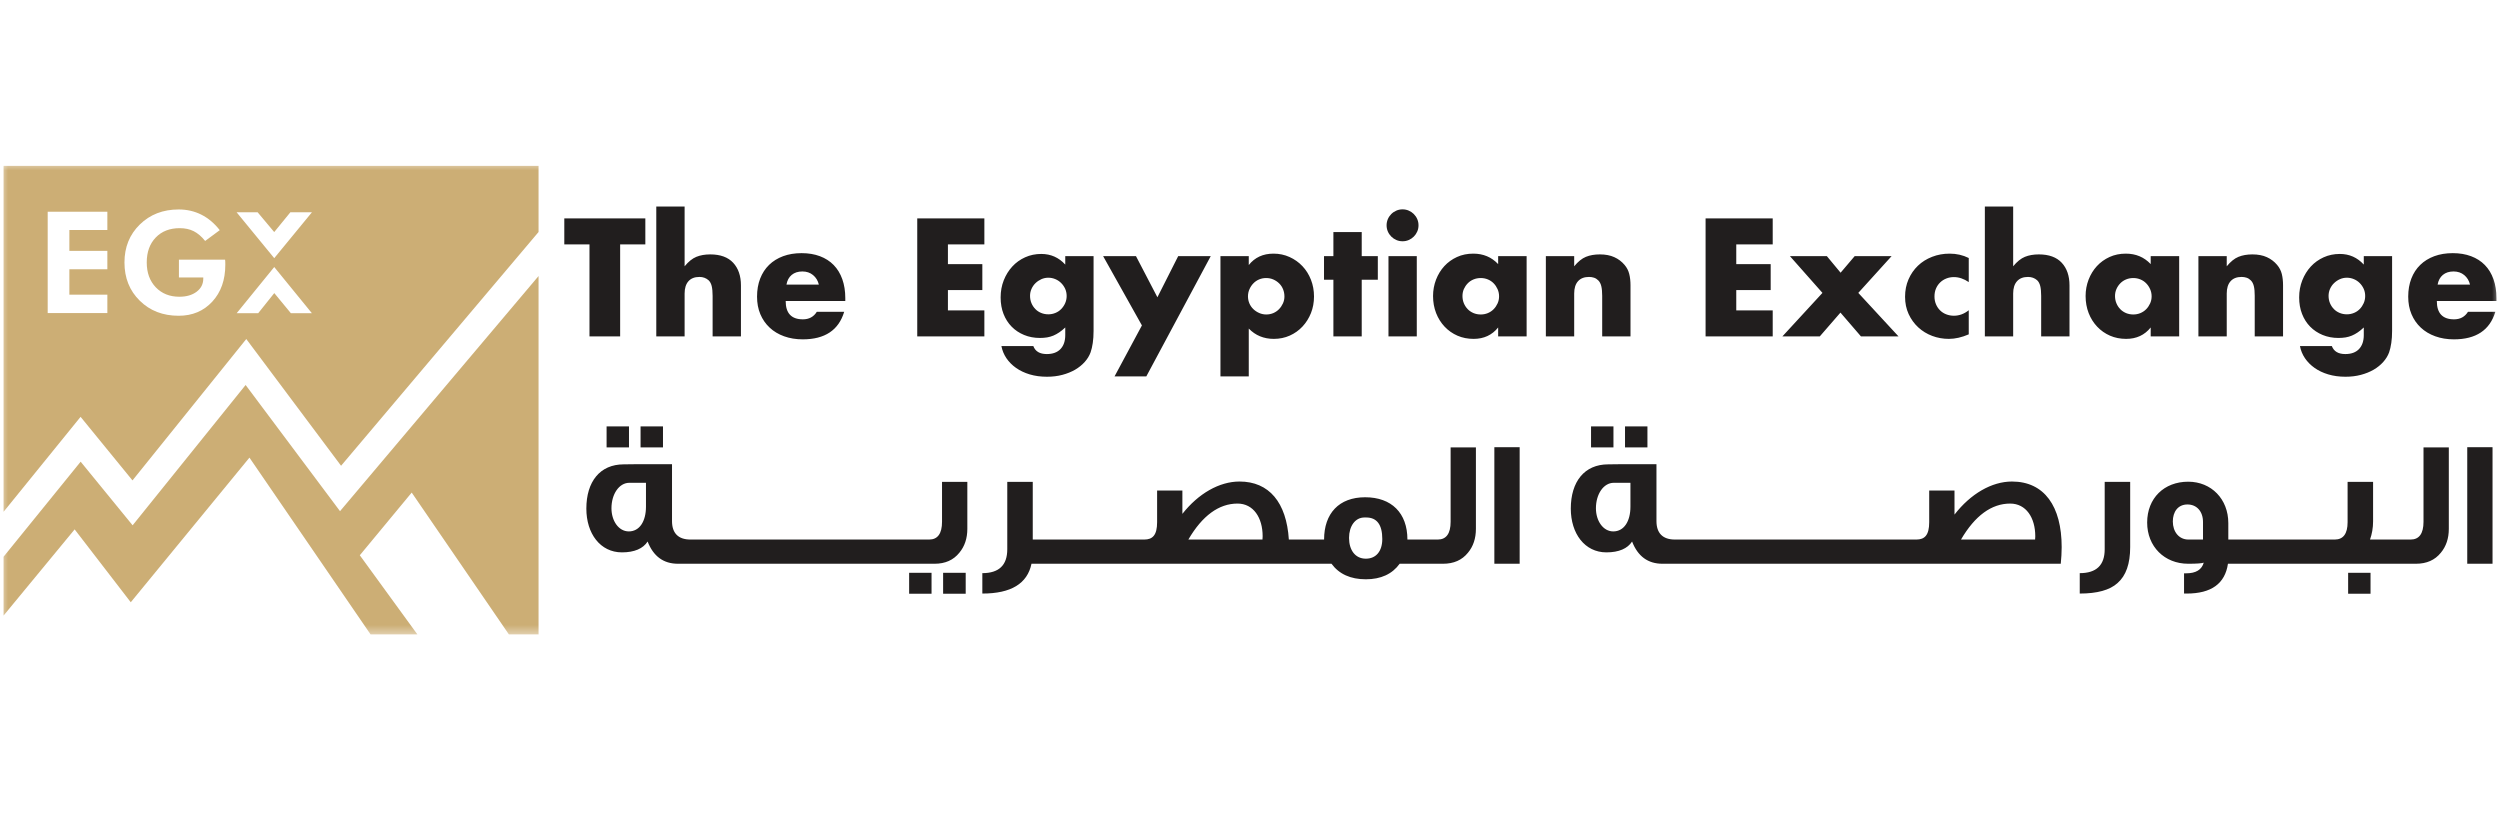 <svg width="154" height="51" viewBox="0 0 154 51" fill="none" xmlns="http://www.w3.org/2000/svg">
<mask id="mask0_30_1151" style="mask-type:luminance" maskUnits="userSpaceOnUse" x="0" y="10" width="154" height="30">
<path d="M154 10H0V39.297H154V10Z" fill="white"/>
</mask>
<g mask="url(#mask0_30_1151)">
<path d="M15.13 23.715L8.169 32.359L4.968 28.44L0.219 34.295V37.92L4.598 32.61L8.055 37.099C8.129 37.01 15.366 28.19 15.366 28.19L22.827 39.079H25.71L22.164 34.204L25.361 30.343L31.347 39.079H33.175V17.004L20.945 31.488L15.13 23.715Z" fill="#CCAE75"/>
<path d="M0.219 10.219V31.528L4.964 25.677L8.161 29.593L15.171 20.884L21.01 28.691L33.175 14.291V10.219H0.219ZM6.613 14.17H4.273V15.452H6.613V16.587H4.273V18.151H6.613V19.285H2.938V13.044H6.613V14.17ZM13.077 18.581C12.542 19.161 11.851 19.451 11.005 19.451C10.036 19.451 9.236 19.142 8.609 18.523C7.98 17.906 7.667 17.12 7.667 16.168C7.667 15.225 7.982 14.445 8.613 13.829C9.244 13.212 10.041 12.903 11.005 12.903C11.513 12.903 11.979 13.01 12.403 13.223C12.826 13.436 13.205 13.754 13.537 14.178L12.637 14.843C12.413 14.564 12.177 14.364 11.93 14.24C11.683 14.116 11.397 14.055 11.073 14.055C10.456 14.055 9.963 14.246 9.594 14.63C9.224 15.013 9.039 15.527 9.039 16.168C9.039 16.799 9.225 17.308 9.595 17.697C9.967 18.085 10.45 18.279 11.048 18.279C11.485 18.279 11.84 18.176 12.113 17.97C12.386 17.764 12.522 17.494 12.522 17.162V17.093H11.022V15.994H13.865C13.871 16.03 13.874 16.071 13.876 16.113C13.878 16.156 13.879 16.221 13.879 16.31C13.879 17.244 13.611 18.002 13.077 18.581ZM17.919 19.295L16.896 18.054L15.904 19.295H14.578L16.893 16.449L19.214 19.295H17.919ZM16.893 15.903L14.575 13.076H15.87L16.892 14.295L17.887 13.076H19.215L16.893 15.903Z" fill="#CCAE75"/>
<path d="M153.541 27.547H151.982V34.727H153.541V27.547ZM150.357 34.047C150.68 33.659 150.847 33.168 150.847 32.578V27.559H149.288V32.144C149.288 32.868 149.02 33.236 148.497 33.236H145.993C146.115 32.89 146.182 32.523 146.182 32.111V29.684H144.612V32.167C144.612 32.879 144.345 33.236 143.821 33.236H137.264V32.222C137.264 30.742 136.217 29.673 134.792 29.673C133.312 29.673 132.265 30.686 132.265 32.189C132.265 33.669 133.334 34.727 134.792 34.727C135.315 34.727 135.627 34.704 135.75 34.66C135.627 35.094 135.271 35.316 134.67 35.316H134.537V36.563H134.703C136.217 36.563 137.063 35.951 137.242 34.727H148.82C149.477 34.727 149.989 34.505 150.357 34.047ZM135.705 33.236H134.804C134.224 33.236 133.846 32.757 133.846 32.122C133.846 31.532 134.158 31.075 134.748 31.075C135.315 31.075 135.705 31.498 135.705 32.155V33.236ZM130.439 35.918C130.962 35.462 131.219 34.727 131.219 33.703V29.684H129.649V33.836C129.649 34.816 129.137 35.306 128.112 35.306V36.563C129.181 36.563 129.96 36.352 130.439 35.918ZM126.943 34.727C126.977 34.382 126.999 34.037 126.999 33.703C126.999 31.187 125.93 29.662 123.937 29.662C122.69 29.662 121.388 30.419 120.397 31.699V30.218H118.839V32.167C118.839 32.968 118.56 33.236 118.048 33.236H103.174C102.417 33.236 102.038 32.835 102.038 32.1V28.594C100.057 28.594 99.066 28.594 99.066 28.604C97.597 28.604 96.761 29.673 96.761 31.331C96.761 32.868 97.619 34.026 98.954 34.026C99.722 34.026 100.257 33.792 100.536 33.358C100.891 34.271 101.515 34.727 102.405 34.727H126.943ZM100.435 31.209C100.435 32.122 100.035 32.735 99.377 32.735C98.754 32.735 98.309 32.089 98.309 31.309C98.309 30.441 98.776 29.74 99.411 29.74H100.435V31.209ZM125.373 33.035L125.362 33.236H120.798C121.655 31.766 122.679 31.02 123.826 31.02C124.806 31.02 125.373 31.889 125.373 33.035ZM100.101 27.559H101.482V26.267H100.101V27.559ZM98.008 27.559H99.389V26.267H98.008V27.559ZM92.052 34.727H93.611V27.547H92.052V34.727ZM90.427 34.047C90.75 33.659 90.916 33.168 90.916 32.578V27.559H89.358V32.144C89.358 32.868 89.09 33.236 88.567 33.236H86.697C86.697 31.599 85.717 30.631 84.092 30.631C82.478 30.631 81.564 31.632 81.564 33.236H79.393C79.248 30.954 78.18 29.662 76.354 29.662C75.108 29.662 73.815 30.407 72.835 31.654V30.218H71.278V32.167C71.278 32.968 70.999 33.236 70.487 33.236H63.618V29.684H62.048V33.836C62.048 34.816 61.536 35.306 60.512 35.306V36.563C62.281 36.563 63.284 35.951 63.54 34.727H82.021C82.488 35.362 83.19 35.684 84.136 35.684C85.06 35.684 85.762 35.362 86.219 34.727H88.891C89.547 34.727 90.059 34.505 90.427 34.047ZM77.779 33.035L77.768 33.236H73.203C74.061 31.766 75.084 31.02 76.231 31.02C77.211 31.02 77.779 31.889 77.779 33.035ZM85.149 33.202C85.149 33.948 84.771 34.415 84.136 34.415C83.479 34.415 83.101 33.88 83.101 33.135C83.101 32.412 83.479 31.877 84.047 31.877H84.159C84.815 31.877 85.149 32.322 85.149 33.202ZM59.097 34.047C59.42 33.659 59.588 33.168 59.588 32.578V29.684H58.029V32.144C58.029 32.868 57.762 33.236 57.238 33.236H42.531C41.774 33.236 41.396 32.835 41.396 32.1V28.594C39.414 28.594 38.424 28.594 38.424 28.604C36.954 28.604 36.119 29.673 36.119 31.331C36.119 32.868 36.976 34.026 38.312 34.026C39.08 34.026 39.615 33.792 39.893 33.358C40.249 34.271 40.872 34.727 41.763 34.727H57.573C58.218 34.727 58.73 34.505 59.097 34.047ZM39.792 31.209C39.792 32.122 39.392 32.735 38.735 32.735C38.111 32.735 37.666 32.089 37.666 31.309C37.666 30.441 38.134 29.74 38.768 29.74H39.792V31.209ZM39.459 27.559H40.84V26.267H39.459V27.559ZM37.366 27.559H38.746V26.267H37.366V27.559ZM57.383 35.283H56.003V36.575H57.383V35.283ZM59.487 35.283H58.096V36.575H59.487V35.283ZM146.025 35.283H144.645V36.575H146.025V35.283Z" fill="#211E1E"/>
<path d="M153.781 18.543V18.36C153.781 17.929 153.72 17.543 153.598 17.199C153.476 16.855 153.299 16.564 153.068 16.327C152.837 16.089 152.553 15.908 152.219 15.782C151.886 15.657 151.509 15.594 151.092 15.594C150.668 15.594 150.287 15.657 149.95 15.782C149.613 15.908 149.325 16.086 149.088 16.317C148.849 16.549 148.666 16.829 148.538 17.161C148.41 17.492 148.346 17.862 148.346 18.274C148.346 18.672 148.413 19.032 148.548 19.352C148.683 19.674 148.874 19.95 149.121 20.181C149.369 20.413 149.666 20.591 150.013 20.716C150.359 20.841 150.742 20.904 151.159 20.904C152.521 20.904 153.373 20.339 153.713 19.208H152.027C151.834 19.517 151.549 19.671 151.169 19.671C150.462 19.671 150.109 19.295 150.109 18.543H153.781ZM152.153 17.531H150.157C150.202 17.275 150.31 17.075 150.48 16.934C150.65 16.793 150.87 16.722 151.141 16.722C151.398 16.722 151.615 16.796 151.796 16.944C151.975 17.092 152.094 17.287 152.153 17.531ZM147.304 21.126C147.337 20.907 147.353 20.66 147.353 20.384V15.777H145.609V16.298C145.21 15.861 144.718 15.643 144.134 15.643C143.774 15.643 143.442 15.711 143.137 15.85C142.832 15.988 142.568 16.177 142.346 16.418C142.124 16.66 141.949 16.942 141.821 17.267C141.693 17.591 141.628 17.943 141.628 18.321C141.628 18.694 141.687 19.033 141.807 19.338C141.925 19.643 142.092 19.905 142.307 20.123C142.523 20.342 142.778 20.512 143.074 20.634C143.37 20.756 143.694 20.818 144.047 20.818C144.208 20.818 144.355 20.806 144.491 20.784C144.626 20.761 144.754 20.724 144.876 20.673C144.999 20.621 145.118 20.556 145.238 20.475C145.357 20.395 145.48 20.294 145.609 20.172V20.643C145.609 21.01 145.51 21.296 145.315 21.502C145.118 21.707 144.838 21.81 144.471 21.81C144.041 21.81 143.765 21.646 143.642 21.319H141.677C141.728 21.588 141.831 21.837 141.985 22.066C142.139 22.293 142.337 22.493 142.578 22.663C142.818 22.833 143.099 22.967 143.421 23.063C143.743 23.159 144.096 23.207 144.481 23.207C144.822 23.207 145.138 23.169 145.43 23.091C145.723 23.014 145.984 22.908 146.216 22.774C146.448 22.639 146.645 22.48 146.808 22.296C146.972 22.113 147.092 21.916 147.17 21.704C147.228 21.537 147.272 21.344 147.304 21.126ZM145.695 18.235C145.695 18.389 145.665 18.535 145.604 18.674C145.542 18.812 145.463 18.932 145.363 19.034C145.263 19.138 145.145 19.218 145.007 19.275C144.868 19.333 144.722 19.362 144.568 19.362C144.407 19.362 144.258 19.333 144.12 19.275C143.982 19.218 143.862 19.138 143.763 19.034C143.664 18.932 143.585 18.812 143.526 18.674C143.469 18.535 143.44 18.386 143.44 18.225C143.44 18.071 143.471 17.926 143.532 17.791C143.593 17.657 143.674 17.539 143.778 17.44C143.881 17.34 143.999 17.26 144.134 17.199C144.269 17.138 144.414 17.107 144.568 17.107C144.715 17.107 144.858 17.136 144.997 17.194C145.135 17.252 145.255 17.332 145.358 17.435C145.461 17.538 145.542 17.657 145.604 17.791C145.665 17.926 145.695 18.074 145.695 18.235ZM138.891 20.721H140.636V17.579C140.636 17.316 140.61 17.082 140.559 16.876C140.507 16.67 140.411 16.485 140.269 16.317C140.096 16.112 139.886 15.953 139.639 15.841C139.391 15.728 139.094 15.671 138.746 15.671C138.419 15.671 138.134 15.721 137.89 15.821C137.645 15.921 137.404 16.115 137.167 16.404V15.777H135.422V20.721H137.167V18.081C137.167 17.753 137.245 17.501 137.403 17.324C137.56 17.147 137.786 17.059 138.082 17.059C138.191 17.059 138.294 17.075 138.391 17.107C138.487 17.139 138.573 17.194 138.65 17.271C138.741 17.361 138.803 17.482 138.838 17.633C138.874 17.783 138.891 17.981 138.891 18.225V20.721ZM132.483 20.721H134.237V15.777H132.483V16.269C132.078 15.839 131.567 15.624 130.951 15.624C130.584 15.624 130.25 15.693 129.948 15.831C129.646 15.969 129.386 16.157 129.167 16.394C128.949 16.632 128.779 16.91 128.656 17.228C128.535 17.546 128.473 17.882 128.473 18.235C128.473 18.614 128.537 18.965 128.661 19.286C128.786 19.606 128.961 19.886 129.186 20.123C129.411 20.361 129.675 20.547 129.977 20.678C130.279 20.809 130.61 20.875 130.97 20.875C131.605 20.875 132.11 20.64 132.483 20.172V20.721ZM132.54 18.254C132.54 18.408 132.51 18.553 132.449 18.688C132.388 18.822 132.308 18.942 132.208 19.044C132.108 19.147 131.989 19.227 131.851 19.286C131.713 19.343 131.567 19.372 131.413 19.372C131.252 19.372 131.103 19.343 130.965 19.286C130.827 19.227 130.708 19.147 130.608 19.044C130.508 18.942 130.43 18.822 130.372 18.683C130.314 18.545 130.285 18.395 130.285 18.235C130.285 18.081 130.314 17.938 130.372 17.806C130.43 17.675 130.508 17.557 130.608 17.455C130.708 17.351 130.827 17.271 130.965 17.213C131.103 17.156 131.252 17.127 131.413 17.127C131.567 17.127 131.713 17.156 131.851 17.213C131.989 17.271 132.108 17.351 132.208 17.455C132.308 17.557 132.388 17.677 132.449 17.815C132.51 17.954 132.54 18.099 132.54 18.254ZM125.736 20.721H127.481V17.579C127.481 16.995 127.322 16.53 127.004 16.187C126.686 15.844 126.215 15.671 125.592 15.671C125.264 15.671 124.978 15.721 124.734 15.821C124.49 15.921 124.249 16.115 124.011 16.404V12.723H122.267V20.721H124.011V18.081C124.011 17.753 124.09 17.501 124.248 17.324C124.405 17.147 124.631 17.059 124.927 17.059C125.146 17.059 125.332 17.127 125.486 17.262C125.576 17.345 125.64 17.464 125.679 17.618C125.717 17.773 125.736 17.975 125.736 18.225V20.721ZM120.051 20.875C120.436 20.875 120.844 20.782 121.275 20.596V19.111C120.991 19.337 120.687 19.449 120.359 19.449C120.192 19.449 120.034 19.42 119.887 19.362C119.739 19.305 119.612 19.222 119.506 19.116C119.4 19.011 119.317 18.886 119.256 18.741C119.194 18.596 119.164 18.437 119.164 18.264C119.164 18.084 119.194 17.922 119.256 17.777C119.317 17.633 119.402 17.507 119.511 17.401C119.62 17.295 119.747 17.213 119.892 17.156C120.036 17.098 120.192 17.069 120.359 17.069C120.667 17.069 120.973 17.171 121.275 17.377V15.893C120.915 15.713 120.522 15.624 120.099 15.624C119.713 15.624 119.352 15.689 119.015 15.821C118.677 15.953 118.387 16.135 118.143 16.37C117.898 16.605 117.706 16.884 117.564 17.209C117.423 17.533 117.352 17.892 117.352 18.283C117.352 18.675 117.426 19.029 117.573 19.348C117.721 19.666 117.919 19.939 118.166 20.167C118.414 20.395 118.7 20.57 119.024 20.692C119.349 20.814 119.69 20.875 120.051 20.875ZM116.947 20.721L114.471 18.042L116.523 15.777H114.249L113.381 16.799L112.534 15.777H110.259L112.263 18.042L109.797 20.721H112.1L113.372 19.256L114.634 20.721H116.947ZM105.064 20.721H109.199V19.121H106.954V17.869H109.074V16.269H106.954V15.055H109.199V13.455H105.064V20.721ZM98.695 20.721H100.439V17.579C100.439 17.316 100.413 17.082 100.361 16.876C100.31 16.67 100.214 16.485 100.072 16.317C99.899 16.112 99.689 15.953 99.441 15.841C99.194 15.728 98.897 15.671 98.55 15.671C98.222 15.671 97.936 15.721 97.692 15.821C97.448 15.921 97.207 16.115 96.97 16.404V15.777H95.225V20.721H96.97V18.081C96.97 17.753 97.048 17.501 97.205 17.324C97.363 17.147 97.589 17.059 97.885 17.059C97.994 17.059 98.097 17.075 98.194 17.107C98.29 17.139 98.376 17.194 98.453 17.271C98.543 17.361 98.606 17.482 98.641 17.633C98.677 17.783 98.695 17.981 98.695 18.225V20.721ZM92.286 20.721H94.04V15.777H92.286V16.269C91.881 15.839 91.371 15.624 90.753 15.624C90.387 15.624 90.053 15.693 89.751 15.831C89.448 15.969 89.189 16.157 88.97 16.394C88.752 16.632 88.582 16.91 88.459 17.228C88.338 17.546 88.276 17.882 88.276 18.235C88.276 18.614 88.339 18.965 88.464 19.286C88.59 19.606 88.765 19.886 88.989 20.123C89.214 20.361 89.478 20.547 89.78 20.678C90.082 20.809 90.412 20.875 90.773 20.875C91.408 20.875 91.913 20.64 92.286 20.172V20.721ZM92.343 18.254C92.343 18.408 92.313 18.553 92.252 18.688C92.19 18.822 92.111 18.942 92.011 19.044C91.911 19.147 91.793 19.227 91.654 19.286C91.516 19.343 91.371 19.372 91.216 19.372C91.055 19.372 90.906 19.343 90.768 19.286C90.63 19.227 90.51 19.147 90.411 19.044C90.312 18.942 90.233 18.822 90.174 18.683C90.117 18.545 90.088 18.395 90.088 18.235C90.088 18.081 90.117 17.938 90.174 17.806C90.233 17.675 90.312 17.557 90.411 17.455C90.51 17.351 90.63 17.271 90.768 17.213C90.906 17.156 91.055 17.127 91.216 17.127C91.371 17.127 91.516 17.156 91.654 17.213C91.793 17.271 91.911 17.351 92.011 17.455C92.111 17.557 92.19 17.677 92.252 17.815C92.313 17.954 92.343 18.099 92.343 18.254ZM87.303 14.26C87.355 14.141 87.38 14.014 87.38 13.88C87.38 13.744 87.355 13.618 87.303 13.498C87.252 13.379 87.181 13.276 87.091 13.185C87.001 13.095 86.897 13.025 86.778 12.974C86.659 12.922 86.532 12.896 86.397 12.896C86.262 12.896 86.135 12.922 86.016 12.974C85.897 13.025 85.793 13.095 85.703 13.185C85.613 13.276 85.542 13.379 85.491 13.498C85.44 13.618 85.414 13.744 85.414 13.88C85.414 14.014 85.44 14.141 85.491 14.26C85.542 14.379 85.613 14.483 85.703 14.573C85.793 14.663 85.897 14.734 86.016 14.785C86.135 14.837 86.262 14.862 86.397 14.862C86.532 14.862 86.659 14.837 86.778 14.785C86.897 14.734 87.001 14.663 87.091 14.573C87.181 14.483 87.252 14.379 87.303 14.26ZM83.882 17.233H84.874V15.777H83.882V14.294H82.137V15.777H81.559V17.233H82.137V20.721H83.882V17.233ZM80.755 19.286C80.88 18.97 80.943 18.63 80.943 18.264C80.943 17.897 80.88 17.554 80.755 17.233C80.629 16.912 80.454 16.632 80.229 16.394C80.005 16.157 79.74 15.969 79.434 15.831C79.129 15.693 78.8 15.624 78.447 15.624C77.803 15.624 77.296 15.858 76.924 16.327V15.777H75.18V23.188H76.924V20.239C77.335 20.663 77.849 20.875 78.466 20.875C78.819 20.875 79.147 20.808 79.449 20.673C79.751 20.538 80.012 20.352 80.234 20.114C80.456 19.876 80.629 19.6 80.755 19.286ZM79.121 18.264C79.121 18.412 79.091 18.553 79.03 18.688C78.968 18.822 78.888 18.942 78.788 19.044C78.689 19.147 78.572 19.227 78.437 19.286C78.302 19.343 78.157 19.372 78.003 19.372C77.849 19.372 77.702 19.341 77.565 19.28C77.426 19.219 77.306 19.139 77.203 19.039C77.1 18.94 77.02 18.822 76.962 18.688C76.905 18.553 76.875 18.408 76.875 18.254C76.875 18.099 76.906 17.954 76.967 17.815C77.028 17.677 77.108 17.557 77.208 17.455C77.307 17.351 77.425 17.271 77.56 17.213C77.695 17.156 77.839 17.127 77.993 17.127C78.154 17.127 78.304 17.157 78.442 17.218C78.58 17.28 78.7 17.361 78.803 17.464C78.906 17.566 78.985 17.687 79.039 17.825C79.094 17.963 79.121 18.109 79.121 18.264ZM70.612 23.188L74.582 15.777H72.577L71.296 18.312L69.976 15.777H67.952L70.342 20.046L68.655 23.188H70.612ZM67.315 21.126C67.347 20.907 67.364 20.66 67.364 20.384V15.777H65.62V16.298C65.221 15.861 64.729 15.643 64.144 15.643C63.784 15.643 63.453 15.711 63.147 15.85C62.842 15.988 62.578 16.177 62.357 16.418C62.135 16.66 61.96 16.942 61.831 17.267C61.703 17.591 61.639 17.943 61.639 18.321C61.639 18.694 61.698 19.033 61.817 19.338C61.936 19.643 62.103 19.905 62.318 20.123C62.533 20.342 62.789 20.512 63.085 20.634C63.38 20.756 63.705 20.818 64.058 20.818C64.218 20.818 64.366 20.806 64.502 20.784C64.636 20.761 64.764 20.724 64.887 20.673C65.008 20.621 65.129 20.556 65.248 20.475C65.367 20.395 65.491 20.294 65.62 20.172V20.643C65.62 21.01 65.521 21.296 65.326 21.502C65.129 21.707 64.848 21.81 64.482 21.81C64.051 21.81 63.775 21.646 63.653 21.319H61.687C61.738 21.588 61.841 21.837 61.995 22.066C62.15 22.293 62.347 22.493 62.588 22.663C62.829 22.833 63.11 22.967 63.431 23.063C63.753 23.159 64.106 23.207 64.492 23.207C64.832 23.207 65.149 23.169 65.441 23.091C65.733 23.014 65.995 22.908 66.227 22.774C66.457 22.639 66.655 22.48 66.819 22.296C66.983 22.113 67.103 21.916 67.18 21.704C67.239 21.537 67.283 21.344 67.315 21.126ZM65.706 18.235C65.706 18.389 65.675 18.535 65.615 18.674C65.553 18.812 65.473 18.932 65.373 19.034C65.274 19.138 65.155 19.218 65.017 19.275C64.879 19.333 64.732 19.362 64.578 19.362C64.418 19.362 64.268 19.333 64.13 19.275C63.991 19.218 63.873 19.138 63.774 19.034C63.674 18.932 63.596 18.812 63.537 18.674C63.48 18.535 63.451 18.386 63.451 18.225C63.451 18.071 63.481 17.926 63.543 17.791C63.604 17.657 63.685 17.539 63.788 17.44C63.891 17.34 64.01 17.26 64.144 17.199C64.28 17.138 64.424 17.107 64.578 17.107C64.726 17.107 64.869 17.136 65.008 17.194C65.146 17.252 65.266 17.332 65.368 17.435C65.472 17.538 65.553 17.657 65.615 17.791C65.675 17.926 65.706 18.074 65.706 18.235ZM56.502 20.721H60.637V19.121H58.392V17.869H60.512V16.269H58.392V15.055H60.637V13.455H56.502V20.721ZM48.398 18.543H52.07V18.36C52.07 17.929 52.008 17.543 51.886 17.199C51.764 16.855 51.587 16.564 51.356 16.327C51.125 16.089 50.842 15.908 50.508 15.782C50.174 15.657 49.798 15.594 49.38 15.594C48.956 15.594 48.576 15.657 48.238 15.782C47.902 15.908 47.613 16.086 47.376 16.317C47.138 16.549 46.955 16.829 46.826 17.161C46.698 17.492 46.634 17.862 46.634 18.274C46.634 18.672 46.701 19.032 46.836 19.352C46.972 19.674 47.162 19.95 47.41 20.181C47.657 20.413 47.954 20.591 48.301 20.716C48.648 20.841 49.03 20.904 49.448 20.904C50.81 20.904 51.661 20.339 52.002 19.208H50.315C50.123 19.517 49.837 19.671 49.457 19.671C48.751 19.671 48.398 19.295 48.398 18.543ZM48.446 17.531C48.491 17.275 48.598 17.075 48.768 16.934C48.938 16.793 49.159 16.722 49.429 16.722C49.686 16.722 49.904 16.796 50.084 16.944C50.263 17.092 50.383 17.287 50.441 17.531H48.446ZM43.897 20.721H45.642V17.579C45.642 16.995 45.482 16.53 45.164 16.187C44.846 15.844 44.375 15.671 43.752 15.671C43.425 15.671 43.139 15.721 42.895 15.821C42.651 15.921 42.409 16.115 42.172 16.404V12.723H40.427V20.721H42.172V18.081C42.172 17.753 42.251 17.501 42.408 17.324C42.565 17.147 42.792 17.059 43.087 17.059C43.306 17.059 43.492 17.127 43.646 17.262C43.736 17.345 43.801 17.464 43.84 17.618C43.877 17.773 43.897 17.975 43.897 18.225V20.721ZM38.201 15.055H39.753V13.455H34.761V15.055H36.312V20.721H38.201V15.055ZM87.274 15.777H85.53V20.721H87.274V15.777Z" fill="#211E1E"/>
</g>
</svg>
